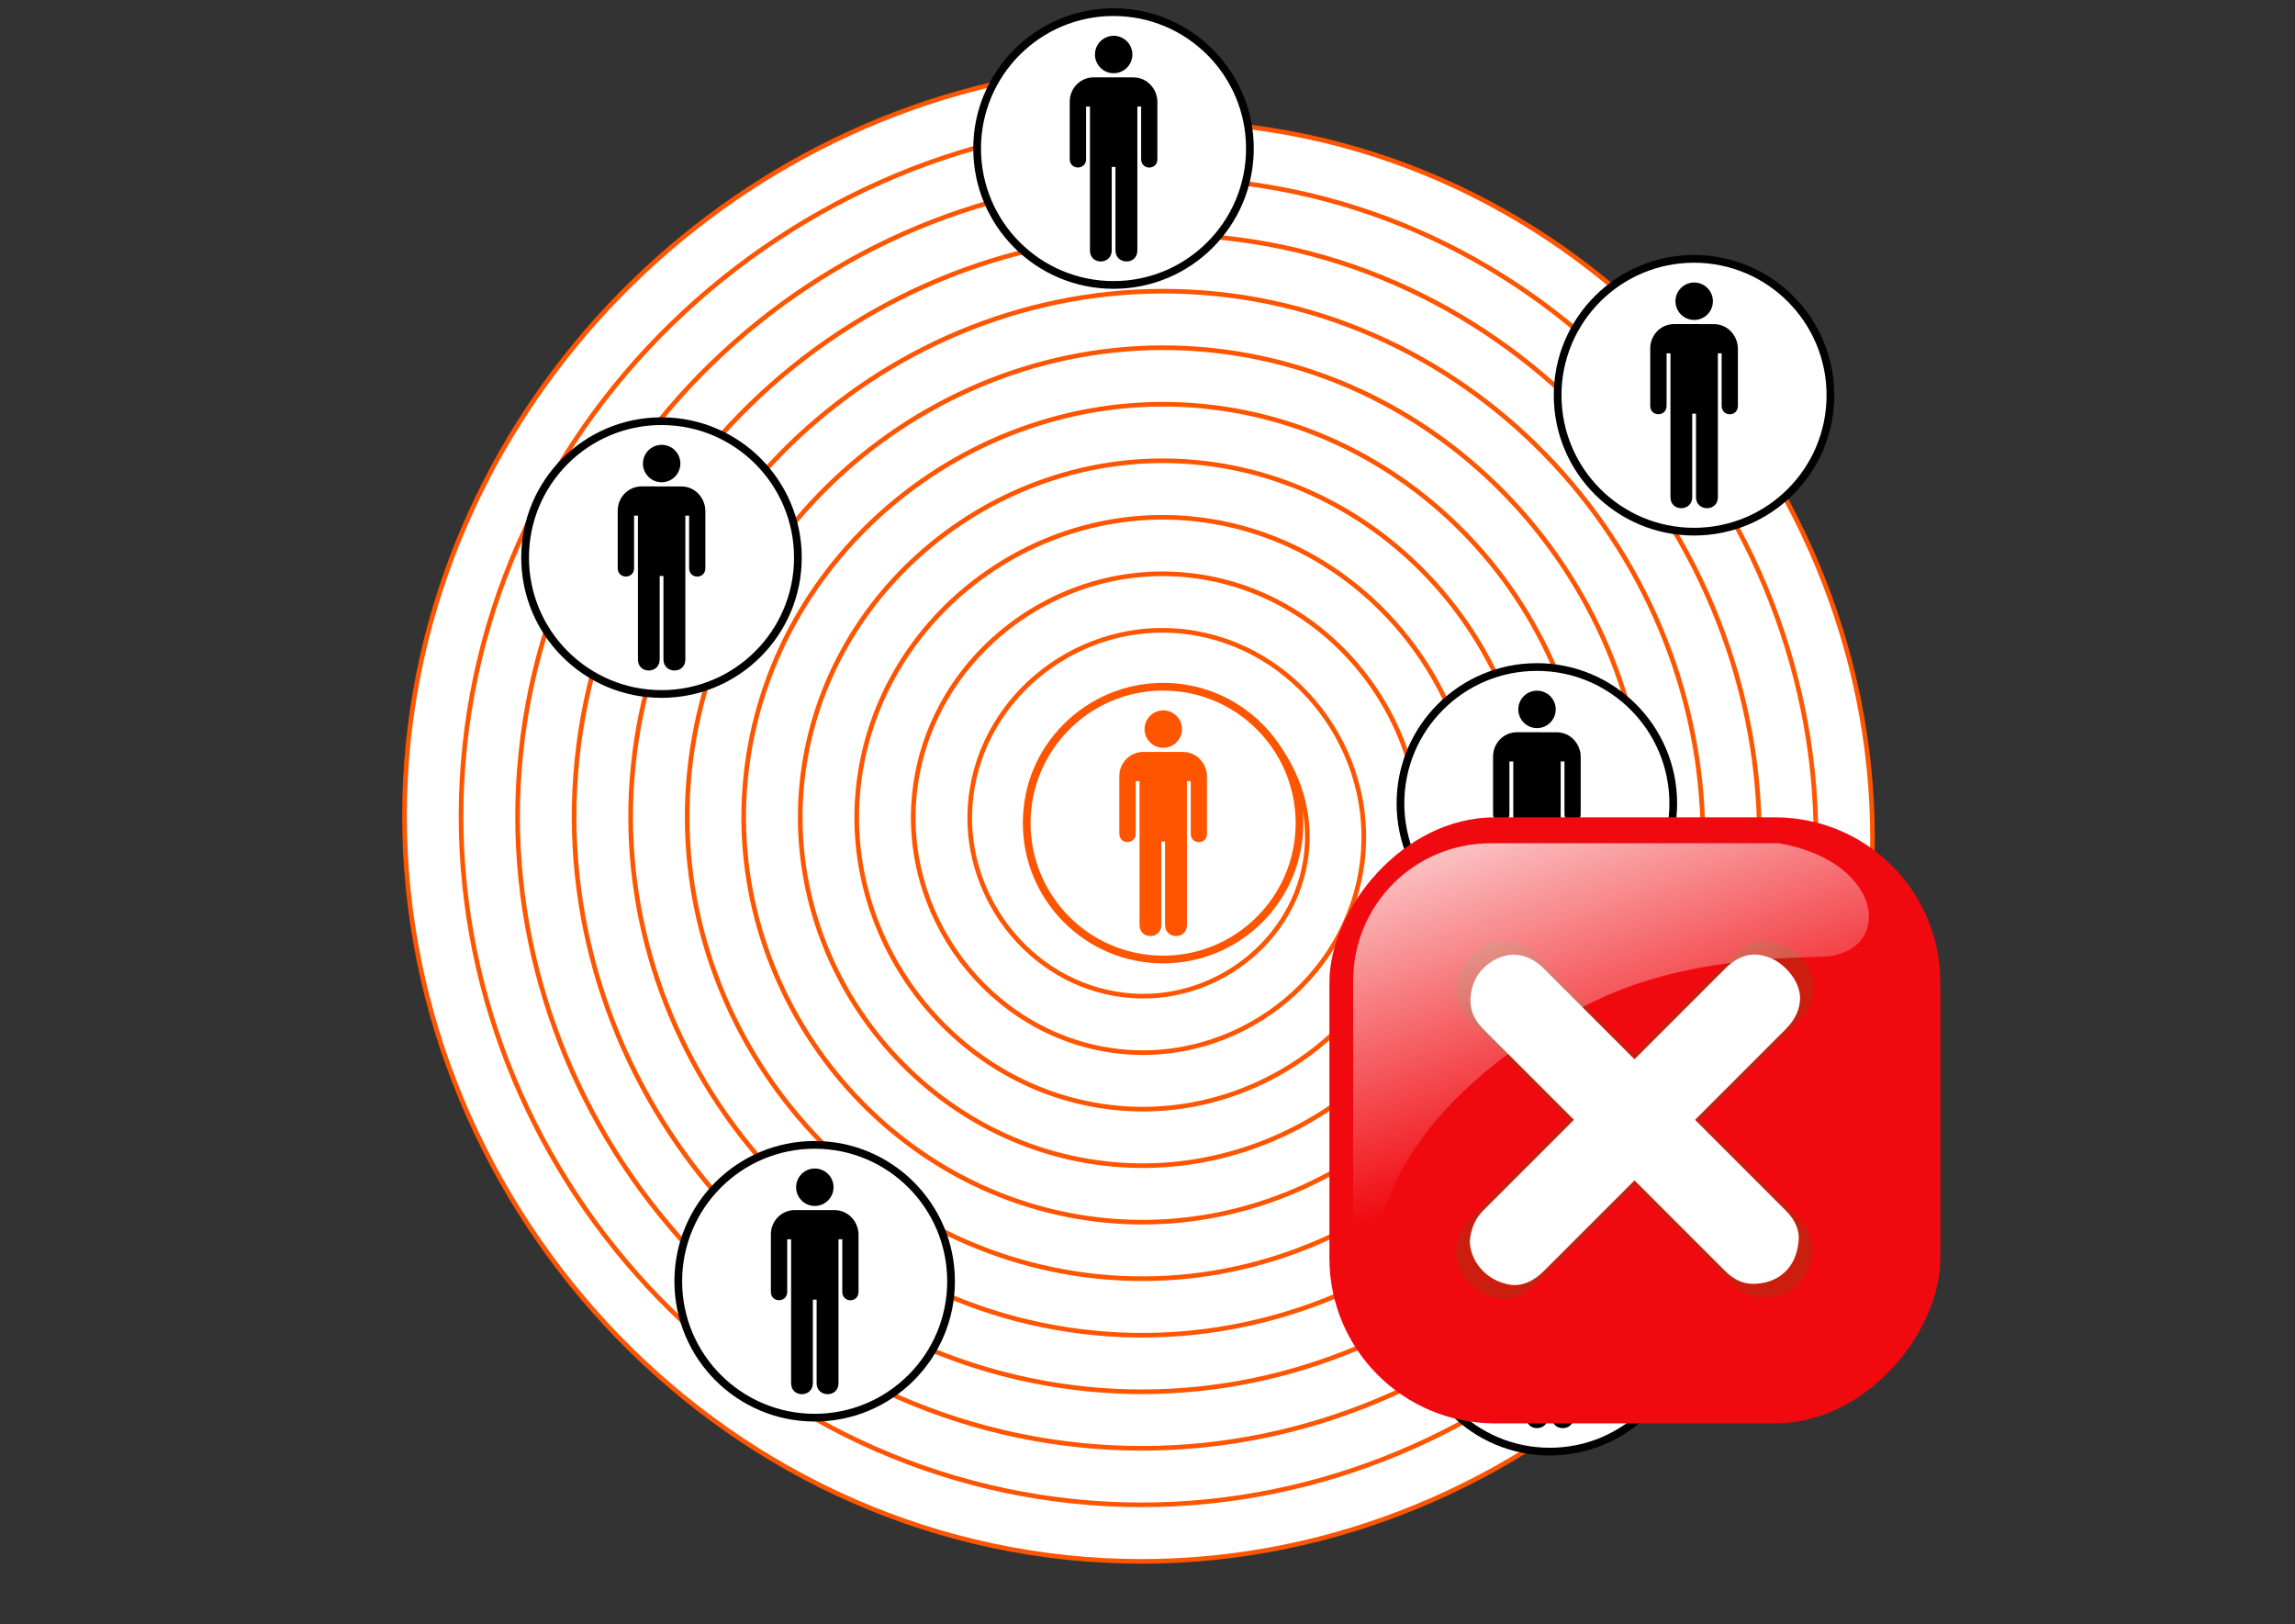 <?xml version="1.0" encoding="UTF-8" standalone="no"?>
<!-- Created with Inkscape (http://www.inkscape.org/) -->

<svg
   xmlns:osb="http://www.openswatchbook.org/uri/2009/osb"
   xmlns:dc="http://purl.org/dc/elements/1.1/"
   xmlns:cc="http://creativecommons.org/ns#"
   xmlns:rdf="http://www.w3.org/1999/02/22-rdf-syntax-ns#"
   xmlns:svg="http://www.w3.org/2000/svg"
   xmlns="http://www.w3.org/2000/svg"
   xmlns:xlink="http://www.w3.org/1999/xlink"
   xmlns:sodipodi="http://sodipodi.sourceforge.net/DTD/sodipodi-0.dtd"
   xmlns:inkscape="http://www.inkscape.org/namespaces/inkscape"
   width="1487.19"
   height="1052.362"
   id="svg4052"
   version="1.1"
   inkscape:version="0.48.4 r9939"
   sodipodi:docname="cloud_pessoas_erro.svg">
  <rect width="100%" height="100%" fill="#333333" stroke="none"/>
  <defs
     id="defs4054">
    <linearGradient
       id="linearGradient6389"
       osb:paint="solid">
      <stop
         style="stop-color:#ff5500;stop-opacity:1;"
         offset="0"
         id="stop6391" />
    </linearGradient>
    <linearGradient
       id="linearGradient4734"
       osb:paint="solid">
      <stop
         style="stop-color:#000000;stop-opacity:1;"
         offset="0"
         id="stop4736" />
    </linearGradient>
    <linearGradient
       id="linearGradient4728"
       osb:paint="solid">
      <stop
         style="stop-color:#000000;stop-opacity:1;"
         offset="0"
         id="stop4730" />
    </linearGradient>
    <linearGradient
       inkscape:collect="always"
       xlink:href="#linearGradient6389"
       id="linearGradient6393"
       x1="-192.688"
       y1="330.717"
       x2="906.145"
       y2="330.717"
       gradientUnits="userSpaceOnUse" />
    <linearGradient
       id="SVGID_1_"
       gradientUnits="userSpaceOnUse"
       x1="306"
       y1="-333"
       x2="306"
       y2="-373"
       gradientTransform="matrix(1,0,0,-1,-285,-332)">
      <stop
         offset="0"
         style="stop-color:#5DF24F"
         id="stop7" />
      <stop
         offset="1"
         style="stop-color:#2A9C06"
         id="stop9" />
    </linearGradient>
    <linearGradient
       inkscape:collect="always"
       xlink:href="#linearGradient2555"
       id="linearGradient2026"
       gradientUnits="userSpaceOnUse"
       gradientTransform="matrix(-0.657,0,0,0.657,-16.966,114.629)"
       x1="-344.153"
       y1="274.711"
       x2="-395.849"
       y2="425.4" />
    <linearGradient
       inkscape:collect="always"
       id="linearGradient2555">
      <stop
         style="stop-color:#ffffff;stop-opacity:1;"
         offset="0"
         id="stop2557" />
      <stop
         style="stop-color:#ffffff;stop-opacity:0;"
         offset="1"
         id="stop2559" />
    </linearGradient>
    <linearGradient
       y2="425.4"
       x2="-395.849"
       y1="274.711"
       x1="-344.153"
       gradientTransform="matrix(-0.657,0,0,0.657,-16.966,114.629)"
       gradientUnits="userSpaceOnUse"
       id="linearGradient3101"
       xlink:href="#linearGradient2555"
       inkscape:collect="always" />
  </defs>
  <sodipodi:namedview
     id="base"
     pagecolor="#ffffff"
     bordercolor="#666666"
     borderopacity="1.0"
     inkscape:pageopacity="0.0"
     inkscape:pageshadow="2"
     inkscape:zoom="0.43046017"
     inkscape:cx="754.74048"
     inkscape:cy="471.23329"
     inkscape:document-units="px"
     inkscape:current-layer="layer1"
     showgrid="false"
     width="1487.189px"
     inkscape:window-width="1600"
     inkscape:window-height="838"
     inkscape:window-x="-8"
     inkscape:window-y="-8"
     inkscape:window-maximized="1" />
  <g
     inkscape:label="Calque 1"
     inkscape:groupmode="layer"
     id="layer1"
     transform="translate(0,8.3704479e-5)">
    <path
       sodipodi:type="spiral"
       style="fill:#ffffff;fill-opacity:1;stroke:url(#linearGradient6393);stroke-width:3;stroke-linecap:butt;stroke-linejoin:miter;stroke-miterlimit:4;stroke-opacity:1;stroke-dasharray:none"
       id="path6337"
       sodipodi:cx="365.88751"
       sodipodi:cy="339.87589"
       sodipodi:expansion="1"
       sodipodi:revolution="13.476062"
       sodipodi:radius="493.80981"
       sodipodi:argument="-17.162268"
       sodipodi:t0="0"
       d="m 365.888,339.876 c -0.641,5.474 -7.695,1.837 -9.099,-1.065 -3.803,-7.864 3.916,-15.714 11.228,-17.133 13.08,-2.538 24.022,9.069 25.167,21.392 1.68,18.084 -14.259,32.485 -31.555,33.201 -23.053,0.954 -41.009,-19.457 -41.235,-41.719 -0.284,-28.014 24.659,-49.563 51.882,-49.269 32.971,0.356 58.133,29.862 57.303,62.046 -0.979,37.928 -35.066,66.715 -72.21,65.337 -42.884,-1.591 -75.304,-40.271 -73.371,-82.373 2.196,-47.839 45.476,-83.898 92.537,-81.405 52.795,2.796 92.495,50.681 89.439,102.7 -3.393,57.751 -55.887,101.095 -112.864,97.473 -62.707,-3.987 -109.698,-61.093 -105.507,-123.027 4.578,-67.663 66.299,-118.302 133.191,-113.541 72.619,5.168 126.907,71.505 121.575,143.354 C 496.612,433.422 425.658,491.361 348.851,485.456 266.321,479.112 204.73,403.539 211.208,321.775 c 6.931,-87.486 87.124,-152.729 173.845,-145.677 92.443,7.517 161.338,92.33 153.711,184.008 -8.103,97.399 -97.537,169.947 -194.172,161.745 C 242.238,513.164 166.036,419.108 174.813,317.516 184.085,210.205 282.763,130.349 389.312,139.703 501.579,149.558 585.09,252.86 575.16,364.365 564.72,481.588 456.796,568.753 340.333,558.247 218.154,547.224 127.334,434.676 138.418,313.257 150.024,186.122 267.195,91.647 393.571,103.308 525.663,115.496 623.793,237.291 611.555,368.624 598.784,505.672 472.364,607.458 336.074,594.642 194.07,581.288 88.629,450.244 102.023,308.998 115.958,162.038 251.627,52.941 397.83,66.912 549.747,81.43 662.5,221.724 647.95,372.883 632.85,529.756 487.931,646.165 331.815,631.037 169.986,615.355 49.921,465.812 65.628,304.739 81.891,137.954 236.06,14.233 402.089,30.517 573.831,47.362 701.208,206.156 684.345,377.142 666.918,553.84 503.499,684.874 327.556,667.432 145.902,649.424 11.212,481.379 29.233,300.48 47.822,113.869 220.493,-24.477 406.348,-5.878 597.915,13.293 739.918,190.589 720.74,381.401 700.988,577.924 519.066,723.584 323.297,703.827 121.818,683.494 -27.498,496.946 -7.163,296.221 13.752,89.785 204.925,-63.187 410.607,-42.273 621.999,-20.778 778.629,175.022 757.135,385.66 735.059,602.009 534.633,762.295 319.038,740.222 97.734,717.565 -66.209,512.513 -43.558,291.962 -20.32,65.701 189.358,-101.899 414.866,-78.668 646.084,-54.849 817.34,159.455 793.53,389.919 769.13,626.093 550.2,801.007 314.779,776.617 73.649,751.637 -104.921,528.08 -79.953,287.703 -54.391,41.616 173.791,-140.611 419.125,-115.063 670.168,-88.921 856.052,143.888 829.925,394.178 803.203,650.178 565.767,839.719 310.52,813.013 49.565,785.709 -143.634,543.647 -116.348,283.444 c 24.961,-238.033 226.886,-426.176 465.491,-437.094"
       transform="translate(381.044,196.236)" />
    <g
       id="g6213"
       transform="translate(453.379,-351.533)">
      <path
         transform="translate(-143.442,140.582)"
         d="m 500.026,307.204 c 0,48.816 -39.573,88.388 -88.388,88.388 -48.816,0 -88.388,-39.573 -88.388,-88.388 0,-48.816 39.573,-88.388 88.388,-88.388 48.816,0 88.388,39.573 88.388,88.388 z"
         sodipodi:ry="88.388351"
         sodipodi:rx="88.388351"
         sodipodi:cy="307.20352"
         sodipodi:cx="411.63718"
         id="path4214"
         style="fill:#ffffff;fill-opacity:1;stroke:#000000;stroke-width:5;stroke-miterlimit:4;stroke-opacity:1;stroke-dasharray:none"
         sodipodi:type="arc" />
      <g
         transform="matrix(0.297,0,0,0.297,239.821,374.727)"
         inkscape:export-ydpi="36.708359"
         inkscape:export-xdpi="36.708359"
         id="g1517-9">
        <g
           id="g1519-3">
          <path
             style="fill:#000000;stroke:none"
             id="path1521-6"
             d="m 95.872,81.671 c 22.55,0 40.834,-18.284 40.834,-40.836 C 136.706,18.284 118.422,0 95.872,0 73.319,0 55.038,18.284 55.038,40.835 c 0,22.552 18.281,40.836 40.834,40.836 z"
             inkscape:connector-curvature="0" />
          <path
             style="fill:#000000;stroke:none"
             id="path1523-3"
             d="M 95.872,40.835"
             inkscape:connector-curvature="0" />
        </g>
        <path
           style="fill:#000000;stroke:none"
           id="path1525-8"
           d="M 52.173,90.683 C 23.256,90.683 0,114.267 0,143.683 l 0,125.375 c 0,24.375 35.673,24.375 35.673,0 l 0,-114.642 8.445,0 0,313.907 c 0,32.59 47.503,31.631 47.503,0 l 0,-182.219 8.182,0 0,182.219 c 0,31.631 47.764,32.59 47.764,0 l 0,-313.907 8.247,0 0,114.642 c 0,24.563 35.487,24.562 35.423,0 l 0,-124.625 c 0,-27.125 -21.064,-53.694 -52.814,-53.694 l -86.25,-0.056 z"
           inkscape:connector-curvature="0" />
      </g>
    </g>
    <g
       transform="translate(160.466,-86.479)"
       id="g6213-4">
      <path
         transform="translate(-143.442,140.582)"
         d="m 500.026,307.204 c 0,48.816 -39.573,88.388 -88.388,88.388 -48.816,0 -88.388,-39.573 -88.388,-88.388 0,-48.816 39.573,-88.388 88.388,-88.388 48.816,0 88.388,39.573 88.388,88.388 z"
         sodipodi:ry="88.388351"
         sodipodi:rx="88.388351"
         sodipodi:cy="307.20352"
         sodipodi:cx="411.63718"
         id="path4214-9"
         style="fill:#ffffff;fill-opacity:1;stroke:#000000;stroke-width:5;stroke-miterlimit:4;stroke-opacity:1;stroke-dasharray:none"
         sodipodi:type="arc" />
      <g
         transform="matrix(0.297,0,0,0.297,239.821,374.727)"
         inkscape:export-ydpi="36.708359"
         inkscape:export-xdpi="36.708359"
         id="g1517-9-7">
        <g
           id="g1519-3-9">
          <path
             style="fill:#000000;stroke:none"
             id="path1521-6-4"
             d="m 95.872,81.671 c 22.55,0 40.834,-18.284 40.834,-40.836 C 136.706,18.284 118.422,0 95.872,0 73.319,0 55.038,18.284 55.038,40.835 c 0,22.552 18.281,40.836 40.834,40.836 z"
             inkscape:connector-curvature="0" />
          <path
             style="fill:#000000;stroke:none"
             id="path1523-3-4"
             d="M 95.872,40.835"
             inkscape:connector-curvature="0" />
        </g>
        <path
           style="fill:#000000;stroke:none"
           id="path1525-8-8"
           d="M 52.173,90.683 C 23.256,90.683 0,114.267 0,143.683 l 0,125.375 c 0,24.375 35.673,24.375 35.673,0 l 0,-114.642 8.445,0 0,313.907 c 0,32.59 47.503,31.631 47.503,0 l 0,-182.219 8.182,0 0,182.219 c 0,31.631 47.764,32.59 47.764,0 l 0,-313.907 8.247,0 0,114.642 c 0,24.563 35.487,24.562 35.423,0 l 0,-124.625 c 0,-27.125 -21.064,-53.694 -52.814,-53.694 l -86.25,-0.056 z"
           inkscape:connector-curvature="0" />
      </g>
    </g>
    <g
       transform="translate(259.719,382.459)"
       id="g6213-2">
      <path
         transform="translate(-143.442,140.582)"
         d="m 500.026,307.204 c 0,48.816 -39.573,88.388 -88.388,88.388 -48.816,0 -88.388,-39.573 -88.388,-88.388 0,-48.816 39.573,-88.388 88.388,-88.388 48.816,0 88.388,39.573 88.388,88.388 z"
         sodipodi:ry="88.388351"
         sodipodi:rx="88.388351"
         sodipodi:cy="307.20352"
         sodipodi:cx="411.63718"
         id="path4214-1"
         style="fill:#ffffff;fill-opacity:1;stroke:#000000;stroke-width:5;stroke-miterlimit:4;stroke-opacity:1;stroke-dasharray:none"
         sodipodi:type="arc" />
      <g
         transform="matrix(0.297,0,0,0.297,239.821,374.727)"
         inkscape:export-ydpi="36.708359"
         inkscape:export-xdpi="36.708359"
         id="g1517-9-5">
        <g
           id="g1519-3-5">
          <path
             style="fill:#000000;stroke:none"
             id="path1521-6-44"
             d="m 95.872,81.671 c 22.55,0 40.834,-18.284 40.834,-40.836 C 136.706,18.284 118.422,0 95.872,0 73.319,0 55.038,18.284 55.038,40.835 c 0,22.552 18.281,40.836 40.834,40.836 z"
             inkscape:connector-curvature="0" />
          <path
             style="fill:#000000;stroke:none"
             id="path1523-3-5"
             d="M 95.872,40.835"
             inkscape:connector-curvature="0" />
        </g>
        <path
           style="fill:#000000;stroke:none"
           id="path1525-8-9"
           d="M 52.173,90.683 C 23.256,90.683 0,114.267 0,143.683 l 0,125.375 c 0,24.375 35.673,24.375 35.673,0 l 0,-114.642 8.445,0 0,313.907 c 0,32.59 47.503,31.631 47.503,0 l 0,-182.219 8.182,0 0,182.219 c 0,31.631 47.764,32.59 47.764,0 l 0,-313.907 8.247,0 0,114.642 c 0,24.563 35.487,24.562 35.423,0 l 0,-124.625 c 0,-27.125 -21.064,-53.694 -52.814,-53.694 l -86.25,-0.056 z"
           inkscape:connector-curvature="0" />
      </g>
    </g>
    <path
       sodipodi:type="arc"
       style="fill:#ffffff;fill-opacity:1;stroke:#000000;stroke-width:5;stroke-miterlimit:4;stroke-opacity:1;stroke-dasharray:none"
       id="path4214-8"
       sodipodi:cx="411.63718"
       sodipodi:cy="307.20352"
       sodipodi:rx="88.388351"
       sodipodi:ry="88.388351"
       d="m 500.026,307.204 c 0,48.816 -39.573,88.388 -88.388,88.388 -48.816,0 -88.388,-39.573 -88.388,-88.388 0,-48.816 39.573,-88.388 88.388,-88.388 48.816,0 88.388,39.573 88.388,88.388 z"
       transform="translate(584.264,213.409)" />
    <g
       id="g1517-9-9"
       inkscape:export-xdpi="36.708359"
       inkscape:export-ydpi="36.708359"
       transform="matrix(0.297,0,0,0.297,967.527,447.553)">
      <g
         id="g1519-3-8">
        <path
           inkscape:connector-curvature="0"
           d="m 95.872,81.671 c 22.55,0 40.834,-18.284 40.834,-40.836 C 136.706,18.284 118.422,0 95.872,0 73.319,0 55.038,18.284 55.038,40.835 c 0,22.552 18.281,40.836 40.834,40.836 z"
           id="path1521-6-8"
           style="fill:#000000;stroke:none" />
        <path
           inkscape:connector-curvature="0"
           d="M 95.872,40.835"
           id="path1523-3-1"
           style="fill:#000000;stroke:none" />
      </g>
      <path
         inkscape:connector-curvature="0"
         d="M 52.173,90.683 C 23.256,90.683 0,114.267 0,143.683 l 0,125.375 c 0,24.375 35.673,24.375 35.673,0 l 0,-114.642 8.445,0 0,313.907 c 0,32.59 47.503,31.631 47.503,0 l 0,-182.219 8.182,0 0,182.219 c 0,31.631 47.764,32.59 47.764,0 l 0,-313.907 8.247,0 0,114.642 c 0,24.563 35.487,24.562 35.423,0 l 0,-124.625 c 0,-27.125 -21.064,-53.694 -52.814,-53.694 l -86.25,-0.056 z"
         id="path1525-8-0"
         style="fill:#000000;stroke:none" />
    </g>
    <g
       id="g6449"
       transform="translate(4.646,1.742)">
      <path
         transform="translate(337.423,224.43)"
         d="m 500.026,307.204 c 0,48.816 -39.573,88.388 -88.388,88.388 -48.816,0 -88.388,-39.573 -88.388,-88.388 0,-48.816 39.573,-88.388 88.388,-88.388 48.816,0 88.388,39.573 88.388,88.388 z"
         sodipodi:ry="88.388351"
         sodipodi:rx="88.388351"
         sodipodi:cy="307.20352"
         sodipodi:cx="411.63718"
         id="path4214-8-8"
         style="fill:#ffffff;fill-opacity:1;stroke:#ff5500;stroke-width:5;stroke-miterlimit:4;stroke-opacity:1;stroke-dasharray:none"
         sodipodi:type="arc" />
      <g
         transform="matrix(0.297,0,0,0.297,720.686,458.574)"
         inkscape:export-ydpi="36.708359"
         inkscape:export-xdpi="36.708359"
         id="g1517-9-9-4"
         style="stroke:none">
        <g
           style="fill:#ff5500;fill-opacity:1;stroke:none"
           id="g6406">
          <g
             style="fill:#ff5500;fill-opacity:1;stroke:none"
             id="g1519-3-8-7">
            <path
               inkscape:connector-curvature="0"
               d="m 95.872,81.671 c 22.55,0 40.834,-18.284 40.834,-40.836 C 136.706,18.284 118.422,0 95.872,0 73.319,0 55.038,18.284 55.038,40.835 c 0,22.552 18.281,40.836 40.834,40.836 z"
               id="path1521-6-8-9"
               style="fill:#ff5500;fill-opacity:1;stroke:none" />
            <path
               inkscape:connector-curvature="0"
               d="M 95.872,40.835"
               id="path1523-3-1-0"
               style="fill:#ff5500;fill-opacity:1;stroke:none" />
          </g>
          <path
             inkscape:connector-curvature="0"
             d="M 52.173,90.683 C 23.256,90.683 0,114.267 0,143.683 l 0,125.375 c 0,24.375 35.673,24.375 35.673,0 l 0,-114.642 8.445,0 0,313.907 c 0,32.59 47.503,31.631 47.503,0 l 0,-182.219 8.182,0 0,182.219 c 0,31.631 47.764,32.59 47.764,0 l 0,-313.907 8.247,0 0,114.642 c 0,24.563 35.487,24.562 35.423,0 l 0,-124.625 c 0,-27.125 -21.064,-53.694 -52.814,-53.694 l -86.25,-0.056 z"
             id="path1525-8-0-5"
             style="fill:#ff5500;fill-opacity:1;stroke:none" />
        </g>
      </g>
    </g>
    <g
       transform="translate(736.09,404.46)"
       id="g6213-48">
      <path
         transform="translate(-143.442,140.582)"
         d="m 500.026,307.204 c 0,48.816 -39.573,88.388 -88.388,88.388 -48.816,0 -88.388,-39.573 -88.388,-88.388 0,-48.816 39.573,-88.388 88.388,-88.388 48.816,0 88.388,39.573 88.388,88.388 z"
         sodipodi:ry="88.388351"
         sodipodi:rx="88.388351"
         sodipodi:cy="307.20352"
         sodipodi:cx="411.63718"
         id="path4214-7"
         style="fill:#ffffff;fill-opacity:1;stroke:#000000;stroke-width:5;stroke-miterlimit:4;stroke-opacity:1;stroke-dasharray:none"
         sodipodi:type="arc" />
      <g
         transform="matrix(0.297,0,0,0.297,239.821,374.727)"
         inkscape:export-ydpi="36.708359"
         inkscape:export-xdpi="36.708359"
         id="g1517-9-51">
        <g
           id="g1519-3-99">
          <path
             style="fill:#000000;stroke:none"
             id="path1521-6-2"
             d="m 95.872,81.671 c 22.55,0 40.834,-18.284 40.834,-40.836 C 136.706,18.284 118.422,0 95.872,0 73.319,0 55.038,18.284 55.038,40.835 c 0,22.552 18.281,40.836 40.834,40.836 z"
             inkscape:connector-curvature="0" />
          <path
             style="fill:#000000;stroke:none"
             id="path1523-3-7"
             d="M 95.872,40.835"
             inkscape:connector-curvature="0" />
        </g>
        <path
           style="fill:#000000;stroke:none"
           id="path1525-8-06"
           d="M 52.173,90.683 C 23.256,90.683 0,114.267 0,143.683 l 0,125.375 c 0,24.375 35.673,24.375 35.673,0 l 0,-114.642 8.445,0 0,313.907 c 0,32.59 47.503,31.631 47.503,0 l 0,-182.219 8.182,0 0,182.219 c 0,31.631 47.764,32.59 47.764,0 l 0,-313.907 8.247,0 0,114.642 c 0,24.563 35.487,24.562 35.423,0 l 0,-124.625 c 0,-27.125 -21.064,-53.694 -52.814,-53.694 l -86.25,-0.056 z"
           inkscape:connector-curvature="0" />
      </g>
    </g>
    <g
       transform="translate(829.558,-191.656)"
       id="g6213-1">
      <path
         transform="translate(-143.442,140.582)"
         d="m 500.026,307.204 c 0,48.816 -39.573,88.388 -88.388,88.388 -48.816,0 -88.388,-39.573 -88.388,-88.388 0,-48.816 39.573,-88.388 88.388,-88.388 48.816,0 88.388,39.573 88.388,88.388 z"
         sodipodi:ry="88.388351"
         sodipodi:rx="88.388351"
         sodipodi:cy="307.20352"
         sodipodi:cx="411.63718"
         id="path4214-83"
         style="fill:#ffffff;fill-opacity:1;stroke:#000000;stroke-width:5;stroke-miterlimit:4;stroke-opacity:1;stroke-dasharray:none"
         sodipodi:type="arc" />
      <g
         transform="matrix(0.297,0,0,0.297,239.821,374.727)"
         inkscape:export-ydpi="36.708359"
         inkscape:export-xdpi="36.708359"
         id="g1517-9-59">
        <g
           id="g1519-3-86">
          <path
             style="fill:#000000;stroke:none"
             id="path1521-6-45"
             d="m 95.872,81.671 c 22.55,0 40.834,-18.284 40.834,-40.836 C 136.706,18.284 118.422,0 95.872,0 73.319,0 55.038,18.284 55.038,40.835 c 0,22.552 18.281,40.836 40.834,40.836 z"
             inkscape:connector-curvature="0" />
          <path
             style="fill:#000000;stroke:none"
             id="path1523-3-3"
             d="M 95.872,40.835"
             inkscape:connector-curvature="0" />
        </g>
        <path
           style="fill:#000000;stroke:none"
           id="path1525-8-03"
           d="M 52.173,90.683 C 23.256,90.683 0,114.267 0,143.683 l 0,125.375 c 0,24.375 35.673,24.375 35.673,0 l 0,-114.642 8.445,0 0,313.907 c 0,32.59 47.503,31.631 47.503,0 l 0,-182.219 8.182,0 0,182.219 c 0,31.631 47.764,32.59 47.764,0 l 0,-313.907 8.247,0 0,114.642 c 0,24.563 35.487,24.562 35.423,0 l 0,-124.625 c 0,-27.125 -21.064,-53.694 -52.814,-53.694 l -86.25,-0.056 z"
           inkscape:connector-curvature="0" />
      </g>
    </g>
    <g
       transform="matrix(2.715,0,0,2.715,391.948,-334.663)"
       id="g2071">
      <rect
         inkscape:export-ydpi="7.7063322"
         inkscape:export-xdpi="7.7063322"
         inkscape:export-filename="C:\Documents and Settings\Molumen\Desktop\path3511111.png"
         transform="scale(-1,1)"
         ry="39.431"
         rx="39.431"
         y="318.344"
         x="-318.761"
         height="144.637"
         width="145.824"
         id="rect3417"
         style="fill:#f00a10;fill-opacity:1;fill-rule:evenodd;stroke:none" />
      <g
         inkscape:export-ydpi="7.7063322"
         inkscape:export-xdpi="7.7063322"
         inkscape:export-filename="C:\Documents and Settings\Molumen\Desktop\path3511111.png"
         transform="matrix(0.657,0,0,0.657,-102.644,-95.387)"
         id="g3479">
        <path
           inkscape:connector-curvature="0"
           id="path3419"
           d="m 554.127,739.603 35.778,-35.778 c 3.748,-3.748 5.622,-7.894 5.622,-12.437 -0.227,-4.089 -2.101,-7.894 -5.622,-11.415 -3.18,-3.18 -6.928,-4.998 -11.244,-5.452 -4.43,-0.341 -8.632,1.476 -12.607,5.452 l -35.778,35.778 -35.778,-35.778 c -3.635,-3.635 -7.723,-5.452 -12.267,-5.452 -4.43,0.341 -8.291,2.158 -11.585,5.452 -2.839,2.839 -4.486,6.531 -4.941,11.074 -0.454,4.77 1.193,9.03 4.941,12.778 l 35.778,35.778 -35.778,35.778 c -3.18,3.18 -4.941,7.326 -5.281,12.437 0.341,4.429 2.101,8.234 5.281,11.415 2.953,2.953 6.701,4.77 11.244,5.452 4.43,0.341 8.632,-1.477 12.607,-5.452 l 35.778,-35.778 35.778,35.778 c 3.748,3.748 7.894,5.395 12.437,4.941 4.657,-0.341 8.462,-1.988 11.415,-4.941 2.726,-2.726 4.373,-6.418 4.941,-11.074 0.681,-4.543 -0.965,-8.803 -4.941,-12.778 l -35.778,-35.778"
           style="font-size:454.957px;font-style:normal;font-variant:normal;font-weight:normal;font-stretch:normal;line-height:100%;writing-mode:lr-tb;text-anchor:start;fill:#cb1e0e;fill-opacity:1;stroke:none;font-family:GOST type B" />
        <path
           inkscape:connector-curvature="0"
           style="font-size:454.957px;font-style:normal;font-variant:normal;font-weight:normal;font-stretch:normal;line-height:100%;writing-mode:lr-tb;text-anchor:start;fill:#ffffff;fill-opacity:1;stroke:none;font-family:GOST type B"
           d="m 552.28,739.603 32.987,-32.987 c 3.456,-3.456 5.184,-7.278 5.184,-11.467 -0.209,-3.77 -1.937,-7.278 -5.184,-10.524 -2.932,-2.932 -6.388,-4.608 -10.367,-5.027 -4.084,-0.314 -7.959,1.361 -11.624,5.027 l -32.987,32.987 -32.987,-32.987 c -3.351,-3.351 -7.121,-5.027 -11.31,-5.027 -4.084,0.314 -7.645,1.99 -10.682,5.027 -2.618,2.618 -4.136,6.021 -4.555,10.21 -0.419,4.398 1.1,8.325 4.555,11.781 l 32.987,32.987 -32.987,32.987 c -2.932,2.932 -4.555,6.754 -4.87,11.467 0.314,4.084 1.937,7.592 4.87,10.524 2.723,2.723 6.179,4.398 10.367,5.027 4.084,0.314 7.959,-1.362 11.624,-5.027 l 32.987,-32.987 32.987,32.987 c 3.456,3.456 7.278,4.974 11.467,4.555 4.294,-0.314 7.802,-1.833 10.524,-4.555 2.513,-2.514 4.032,-5.917 4.555,-10.21 0.628,-4.189 -0.89,-8.116 -4.555,-11.781 l -32.987,-32.987"
           id="path3421" />
      </g>
      <path
         inkscape:connector-curvature="0"
         inkscape:export-ydpi="7.7063322"
         inkscape:export-xdpi="7.7063322"
         inkscape:export-filename="C:\Documents and Settings\Molumen\Desktop\path3511111.png"
         sodipodi:nodetypes="ccccsssc"
         id="path3423"
         d="m 280.234,324.527 -68.771,0 c -18.204,0 -32.859,14.655 -32.859,32.859 l 0,66.553 c 0.589,14.21 2.856,5.227 7.17,-10.51 5.014,-18.289 21.343,-34.273 41.229,-46.253 15.178,-9.143 32.168,-14.982 63.093,-15.538 17.539,-0.315 15.99,-22.579 -9.863,-27.112 z"
         style="fill:url(#linearGradient3101);fill-opacity:1;fill-rule:evenodd;stroke:none" />
    </g>
  </g>
</svg>
